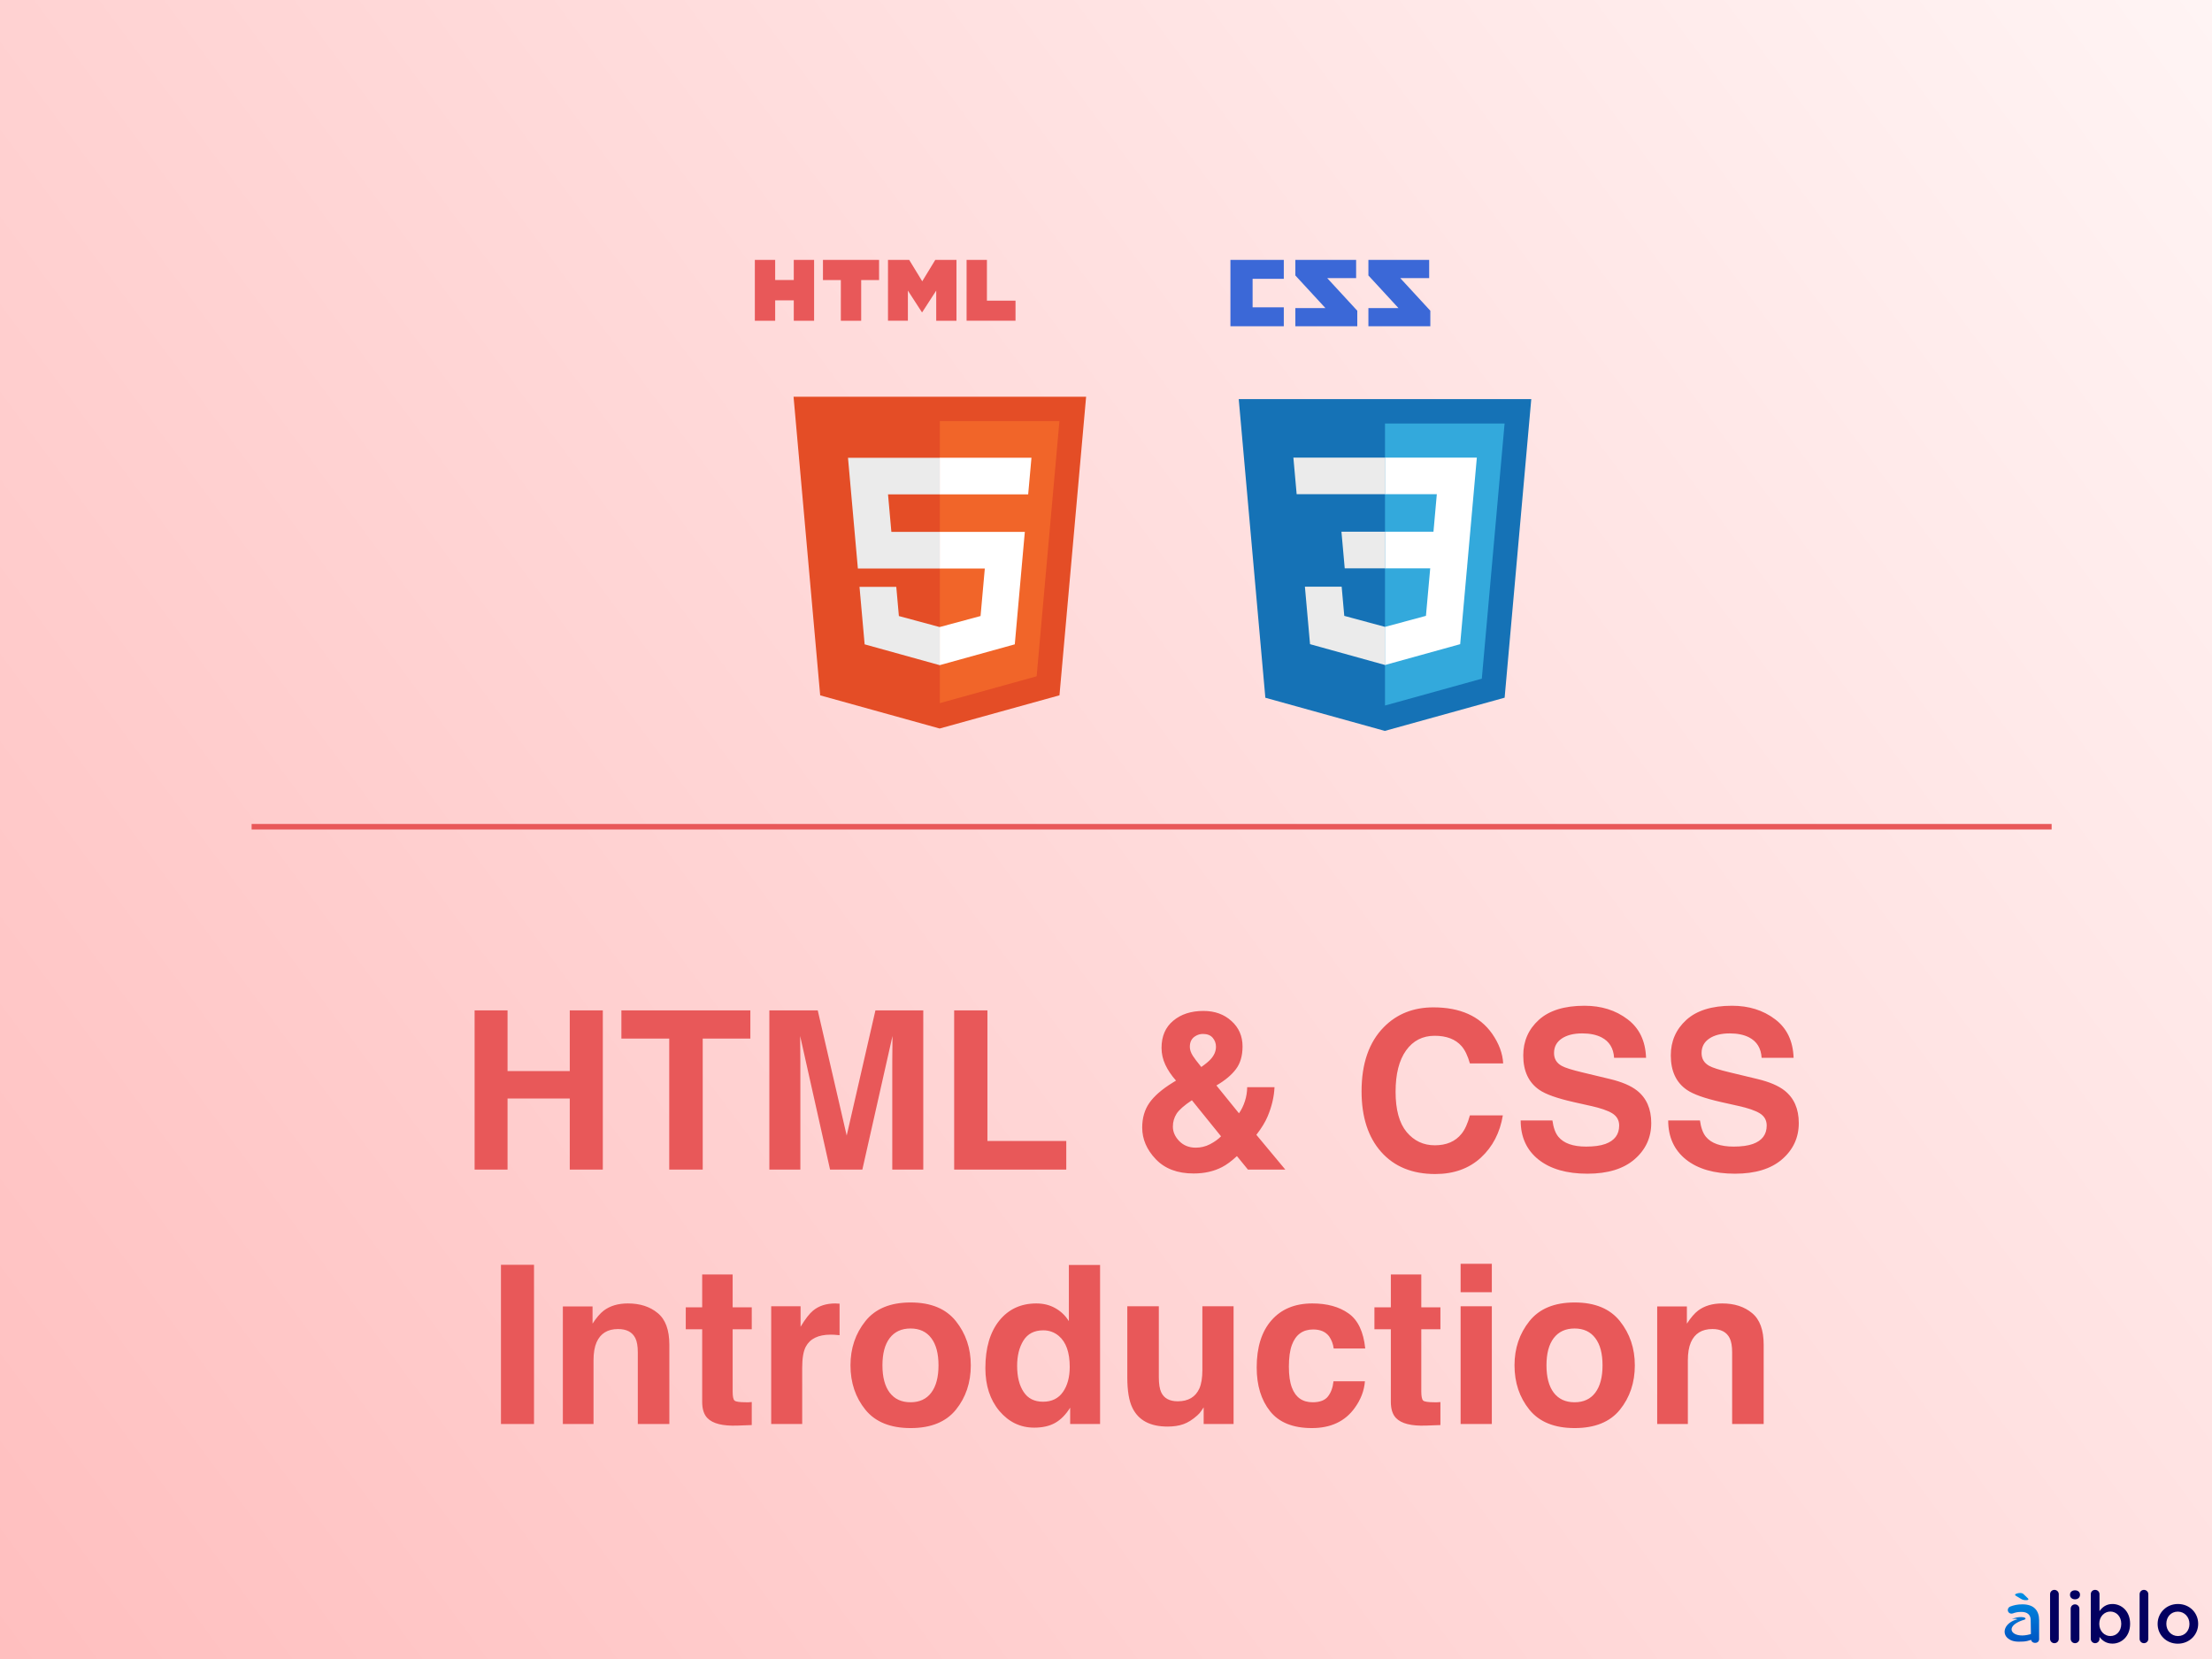 <svg width="800" height="600" viewBox="0 0 800 600" fill="none" xmlns="http://www.w3.org/2000/svg">
<rect width="800" height="600" fill="url(#paint0_linear_5176_12256)"/>
<path d="M273 94H280.353V101.265H287.08V94H294.433V116H287.08V108.633H280.353V116H273V94ZM304.102 101.296H297.63V94H317.932V101.296H311.457V116H304.104L304.102 101.296ZM321.155 94H328.826L333.542 101.729L338.25 94H345.92V116H338.596V105.095L333.538 112.917H333.412L328.349 105.095V115.999H321.154L321.155 94ZM349.579 94H356.934V108.727H367.274V115.999H349.579V94Z" fill="#E85859"/>
<g filter="url(#filter0_d_5176_12256)">
<path d="M372.81 123.479L363.171 231.467L319.841 243.479L276.63 231.483L267 123.479H372.81Z" fill="#E44D26"/>
<path d="M319.905 234.296L354.918 224.59L363.156 132.309H319.905V234.296Z" fill="#F16529"/>
<path d="M301.165 158.803H319.904V145.563H286.689L287.006 149.118L290.262 185.62H319.905V172.367H302.376L301.165 158.803ZM304.151 192.237H290.853L292.709 213.035L319.843 220.562L319.904 220.546V206.769L319.846 206.784L305.094 202.801L304.153 192.237H304.151Z" fill="#EBEBEB"/>
<path d="M319.859 185.612H336.17L334.633 202.792L319.858 206.778V220.56L347.012 213.032L347.211 210.794L350.324 175.92L350.646 172.363H319.859V185.612ZM319.859 158.769V158.801H351.852L352.121 155.824L352.725 149.103L353.041 145.549H319.859V158.762V158.769Z" fill="white"/>
</g>
<path d="M516.881 100.583H506.425L517.299 112.383V118H494.903V111.423H505.775L494.903 99.623V94H516.881V100.583V100.583ZM490.463 100.583H480.007L490.88 112.383V118H468.483V111.423H479.357L468.483 99.623V94H490.463V100.583V100.583ZM464.303 100.852H453.02V111.148H464.303V118H445V94H464.303V100.852V100.852Z" fill="#3B68D7"/>
<g filter="url(#filter1_d_5176_12256)">
<path d="M437.63 232.347L428 124.343H533.808L524.17 232.329L480.839 244.343L437.63 232.347V232.347Z" fill="#1572B6"/>
<path d="M480.906 235.161L515.918 225.454L524.155 133.175H480.906V235.161Z" fill="#33A9DC"/>
<path d="M480.905 172.304H498.433L499.644 158.74H480.905V145.494H514.121L513.803 149.047L510.548 185.549H480.905V172.304V172.304Z" fill="white"/>
<path d="M480.984 206.706L480.926 206.722L466.174 202.738L465.23 192.174H451.935L453.791 212.972L480.924 220.504L480.986 220.486V206.706H480.984Z" fill="#EBEBEB"/>
<path d="M497.307 184.989L495.711 202.729L480.938 206.716V220.498L508.093 212.972L508.293 210.734L510.598 184.989H497.307V184.989Z" fill="white"/>
<path d="M480.951 145.494V158.739H448.955L448.689 155.762L448.086 149.047L447.769 145.494H480.951ZM480.905 172.305V185.552H466.339L466.074 182.575L465.47 175.859L465.152 172.305H480.905V172.305Z" fill="#EBEBEB"/>
</g>
<g filter="url(#filter2_d_5176_12256)">
<path d="M196.062 413V387.297H173.562V413H161.648V355.422H173.562V377.375H196.062V355.422H208.016V413H196.062ZM261.375 355.422V365.617H244.148V413H232.039V365.617H214.734V355.422H261.375ZM279.461 413H268.25V355.422H285.75L296.219 400.695L306.609 355.422H323.914V413H312.703V374.055C312.703 372.935 312.716 371.372 312.742 369.367C312.768 367.336 312.781 365.773 312.781 364.68L301.883 413H290.203L279.383 364.68C279.383 365.773 279.396 367.336 279.422 369.367C279.448 371.372 279.461 372.935 279.461 374.055V413ZM335.086 355.422H347.117V402.648H375.633V413H335.086V355.422ZM421.688 414.406C415.854 414.406 411.297 412.688 408.016 409.25C404.734 405.812 403.094 401.997 403.094 397.805C403.094 394.341 403.953 391.372 405.672 388.898C407.391 386.424 410.203 383.977 414.109 381.555L415.32 380.812C413.654 378.938 412.365 377.023 411.453 375.07C410.542 373.117 410.086 371.086 410.086 368.977C410.086 364.784 411.492 361.516 414.305 359.172C417.117 356.802 420.763 355.617 425.242 355.617C429.331 355.617 432.703 356.828 435.359 359.25C438.042 361.646 439.383 364.719 439.383 368.469C439.383 371.854 438.576 374.602 436.961 376.711C435.372 378.82 433.029 380.773 429.93 382.57L438.094 392.648C439.031 391.294 439.747 389.823 440.242 388.234C440.763 386.646 441.036 384.966 441.062 383.195H450.945C450.789 386.685 449.956 390.214 448.445 393.781C447.612 395.786 446.258 398 444.383 400.422L454.852 413H441.336L437.352 408.117C435.424 409.914 433.628 411.242 431.961 412.102C428.992 413.638 425.568 414.406 421.688 414.406ZM421.062 387.922C418.276 389.771 416.427 391.398 415.516 392.805C414.63 394.211 414.188 395.76 414.188 397.453C414.188 399.354 414.956 401.099 416.492 402.688C418.055 404.276 420.047 405.07 422.469 405.07C424.292 405.07 426.01 404.654 427.625 403.82C429.266 402.961 430.594 402.01 431.609 400.969L421.062 387.922ZM420.32 368.586C420.32 369.628 420.685 370.721 421.414 371.867C421.883 372.622 422.898 373.964 424.461 375.891C426.023 374.797 427.143 373.872 427.82 373.117C429.122 371.711 429.773 370.188 429.773 368.547C429.773 367.349 429.383 366.281 428.602 365.344C427.82 364.406 426.635 363.938 425.047 363.938C424.057 363.938 423.133 364.211 422.273 364.758C420.971 365.565 420.32 366.841 420.32 368.586ZM525.555 408.703C521.258 412.635 515.763 414.602 509.07 414.602C500.789 414.602 494.279 411.945 489.539 406.633C484.799 401.294 482.43 393.977 482.43 384.68C482.43 374.628 485.125 366.88 490.516 361.438C495.203 356.698 501.167 354.328 508.406 354.328C518.094 354.328 525.177 357.505 529.656 363.859C532.13 367.427 533.458 371.008 533.641 374.602H521.609C520.828 371.841 519.826 369.758 518.602 368.352C516.414 365.852 513.172 364.602 508.875 364.602C504.5 364.602 501.049 366.372 498.523 369.914C495.997 373.43 494.734 378.417 494.734 384.875C494.734 391.333 496.062 396.177 498.719 399.406C501.401 402.609 504.799 404.211 508.914 404.211C513.133 404.211 516.349 402.831 518.562 400.07C519.786 398.586 520.802 396.359 521.609 393.391H533.523C532.482 399.667 529.826 404.771 525.555 408.703ZM563.641 404.68C566.479 404.68 568.784 404.367 570.555 403.742C573.914 402.544 575.594 400.318 575.594 397.062C575.594 395.161 574.76 393.69 573.094 392.648C571.427 391.633 568.81 390.734 565.242 389.953L559.148 388.586C553.159 387.232 549.018 385.76 546.727 384.172C542.846 381.516 540.906 377.362 540.906 371.711C540.906 366.555 542.781 362.271 546.531 358.859C550.281 355.448 555.789 353.742 563.055 353.742C569.122 353.742 574.292 355.357 578.562 358.586C582.859 361.789 585.112 366.451 585.32 372.57H573.758C573.549 369.107 572.039 366.646 569.227 365.188C567.352 364.224 565.021 363.742 562.234 363.742C559.135 363.742 556.661 364.367 554.812 365.617C552.964 366.867 552.039 368.612 552.039 370.852C552.039 372.909 552.951 374.445 554.773 375.461C555.945 376.138 558.445 376.932 562.273 377.844L572.195 380.227C576.544 381.268 579.826 382.661 582.039 384.406C585.477 387.115 587.195 391.034 587.195 396.164C587.195 401.424 585.177 405.799 581.141 409.289C577.13 412.753 571.453 414.484 564.109 414.484C556.609 414.484 550.711 412.779 546.414 409.367C542.117 405.93 539.969 401.216 539.969 395.227H551.453C551.818 397.857 552.534 399.823 553.602 401.125C555.555 403.495 558.901 404.68 563.641 404.68ZM617 404.68C619.839 404.68 622.143 404.367 623.914 403.742C627.273 402.544 628.953 400.318 628.953 397.062C628.953 395.161 628.12 393.69 626.453 392.648C624.786 391.633 622.169 390.734 618.602 389.953L612.508 388.586C606.518 387.232 602.378 385.76 600.086 384.172C596.206 381.516 594.266 377.362 594.266 371.711C594.266 366.555 596.141 362.271 599.891 358.859C603.641 355.448 609.148 353.742 616.414 353.742C622.482 353.742 627.651 355.357 631.922 358.586C636.219 361.789 638.471 366.451 638.68 372.57H627.117C626.909 369.107 625.398 366.646 622.586 365.188C620.711 364.224 618.38 363.742 615.594 363.742C612.495 363.742 610.021 364.367 608.172 365.617C606.323 366.867 605.398 368.612 605.398 370.852C605.398 372.909 606.31 374.445 608.133 375.461C609.305 376.138 611.805 376.932 615.633 377.844L625.555 380.227C629.904 381.268 633.185 382.661 635.398 384.406C638.836 387.115 640.555 391.034 640.555 396.164C640.555 401.424 638.536 405.799 634.5 409.289C630.49 412.753 624.812 414.484 617.469 414.484C609.969 414.484 604.07 412.779 599.773 409.367C595.477 405.93 593.328 401.216 593.328 395.227H604.812C605.177 397.857 605.893 399.823 606.961 401.125C608.914 403.495 612.26 404.68 617 404.68ZM171.18 447.422H183.133V505H171.18V447.422ZM213.523 470.664C209.747 470.664 207.156 472.266 205.75 475.469C205.021 477.161 204.656 479.323 204.656 481.953V505H193.562V462.5H204.305V468.711C205.737 466.523 207.091 464.948 208.367 463.984C210.659 462.266 213.562 461.406 217.078 461.406C221.479 461.406 225.073 462.565 227.859 464.883C230.672 467.174 232.078 470.99 232.078 476.328V505H220.672V479.102C220.672 476.862 220.372 475.143 219.773 473.945C218.68 471.758 216.596 470.664 213.523 470.664ZM261.883 497.07V505.391L256.609 505.586C251.349 505.768 247.755 504.857 245.828 502.852C244.578 501.576 243.953 499.609 243.953 496.953V470.742H238.016V462.812H243.953V450.938H254.969V462.812H261.883V470.742H254.969V493.242C254.969 494.987 255.19 496.081 255.633 496.523C256.076 496.94 257.43 497.148 259.695 497.148C260.034 497.148 260.385 497.148 260.75 497.148C261.141 497.122 261.518 497.096 261.883 497.07ZM290.438 472.695C285.958 472.695 282.951 474.154 281.414 477.07C280.555 478.711 280.125 481.237 280.125 484.648V505H268.914V462.422H279.539V469.844C281.258 467.005 282.755 465.065 284.031 464.023C286.115 462.279 288.823 461.406 292.156 461.406C292.365 461.406 292.534 461.419 292.664 461.445C292.82 461.445 293.146 461.458 293.641 461.484V472.891C292.938 472.812 292.312 472.76 291.766 472.734C291.219 472.708 290.776 472.695 290.438 472.695ZM335.711 467.812C339.305 472.318 341.102 477.643 341.102 483.789C341.102 490.039 339.305 495.391 335.711 499.844C332.117 504.271 326.661 506.484 319.344 506.484C312.026 506.484 306.57 504.271 302.977 499.844C299.383 495.391 297.586 490.039 297.586 483.789C297.586 477.643 299.383 472.318 302.977 467.812C306.57 463.307 312.026 461.055 319.344 461.055C326.661 461.055 332.117 463.307 335.711 467.812ZM319.305 470.469C316.049 470.469 313.536 471.628 311.766 473.945C310.021 476.237 309.148 479.518 309.148 483.789C309.148 488.06 310.021 491.354 311.766 493.672C313.536 495.99 316.049 497.148 319.305 497.148C322.56 497.148 325.06 495.99 326.805 493.672C328.549 491.354 329.422 488.06 329.422 483.789C329.422 479.518 328.549 476.237 326.805 473.945C325.06 471.628 322.56 470.469 319.305 470.469ZM387.859 447.5V505H377.039V499.102C375.451 501.628 373.641 503.464 371.609 504.609C369.578 505.755 367.052 506.328 364.031 506.328C359.057 506.328 354.865 504.323 351.453 500.312C348.068 496.276 346.375 491.107 346.375 484.805C346.375 477.539 348.042 471.823 351.375 467.656C354.734 463.49 359.214 461.406 364.812 461.406C367.391 461.406 369.682 461.979 371.688 463.125C373.693 464.245 375.32 465.807 376.57 467.812V447.5H387.859ZM357.859 483.984C357.859 487.917 358.641 491.055 360.203 493.398C361.74 495.768 364.083 496.953 367.234 496.953C370.385 496.953 372.781 495.781 374.422 493.438C376.062 491.094 376.883 488.06 376.883 484.336C376.883 479.128 375.568 475.404 372.938 473.164C371.323 471.81 369.448 471.133 367.312 471.133C364.057 471.133 361.661 472.37 360.125 474.844C358.615 477.292 357.859 480.339 357.859 483.984ZM425.32 498.984C425.216 499.115 424.956 499.505 424.539 500.156C424.122 500.807 423.628 501.38 423.055 501.875C421.31 503.438 419.617 504.505 417.977 505.078C416.362 505.651 414.461 505.938 412.273 505.938C405.971 505.938 401.727 503.672 399.539 499.141C398.315 496.641 397.703 492.956 397.703 488.086V462.422H409.109V488.086C409.109 490.508 409.396 492.331 409.969 493.555C410.984 495.716 412.977 496.797 415.945 496.797C419.747 496.797 422.352 495.26 423.758 492.188C424.487 490.521 424.852 488.32 424.852 485.586V462.422H436.141V505H425.32V498.984ZM483.758 477.695H472.352C472.143 476.107 471.609 474.674 470.75 473.398C469.5 471.68 467.56 470.82 464.93 470.82C461.18 470.82 458.615 472.682 457.234 476.406C456.505 478.385 456.141 481.016 456.141 484.297C456.141 487.422 456.505 489.935 457.234 491.836C458.562 495.378 461.062 497.148 464.734 497.148C467.339 497.148 469.188 496.445 470.281 495.039C471.375 493.633 472.039 491.81 472.273 489.57H483.641C483.38 492.956 482.156 496.159 479.969 499.18C476.479 504.049 471.31 506.484 464.461 506.484C457.612 506.484 452.573 504.453 449.344 500.391C446.115 496.328 444.5 491.055 444.5 484.57C444.5 477.253 446.284 471.562 449.852 467.5C453.419 463.438 458.341 461.406 464.617 461.406C469.956 461.406 474.318 462.604 477.703 465C481.115 467.396 483.133 471.628 483.758 477.695ZM510.945 497.07V505.391L505.672 505.586C500.411 505.768 496.818 504.857 494.891 502.852C493.641 501.576 493.016 499.609 493.016 496.953V470.742H487.078V462.812H493.016V450.938H504.031V462.812H510.945V470.742H504.031V493.242C504.031 494.987 504.253 496.081 504.695 496.523C505.138 496.94 506.492 497.148 508.758 497.148C509.096 497.148 509.448 497.148 509.812 497.148C510.203 497.122 510.581 497.096 510.945 497.07ZM529.539 462.422V505H518.25V462.422H529.539ZM529.539 447.07V457.344H518.25V447.07H529.539ZM575.867 467.812C579.461 472.318 581.258 477.643 581.258 483.789C581.258 490.039 579.461 495.391 575.867 499.844C572.273 504.271 566.818 506.484 559.5 506.484C552.182 506.484 546.727 504.271 543.133 499.844C539.539 495.391 537.742 490.039 537.742 483.789C537.742 477.643 539.539 472.318 543.133 467.812C546.727 463.307 552.182 461.055 559.5 461.055C566.818 461.055 572.273 463.307 575.867 467.812ZM559.461 470.469C556.206 470.469 553.693 471.628 551.922 473.945C550.177 476.237 549.305 479.518 549.305 483.789C549.305 488.06 550.177 491.354 551.922 493.672C553.693 495.99 556.206 497.148 559.461 497.148C562.716 497.148 565.216 495.99 566.961 493.672C568.706 491.354 569.578 488.06 569.578 483.789C569.578 479.518 568.706 476.237 566.961 473.945C565.216 471.628 562.716 470.469 559.461 470.469ZM609.305 470.664C605.529 470.664 602.938 472.266 601.531 475.469C600.802 477.161 600.438 479.323 600.438 481.953V505H589.344V462.5H600.086V468.711C601.518 466.523 602.872 464.948 604.148 463.984C606.44 462.266 609.344 461.406 612.859 461.406C617.26 461.406 620.854 462.565 623.641 464.883C626.453 467.174 627.859 470.99 627.859 476.328V505H616.453V479.102C616.453 476.862 616.154 475.143 615.555 473.945C614.461 471.758 612.378 470.664 609.305 470.664Z" fill="#E85859"/>
</g>
<line x1="91" y1="299" x2="742" y2="299" stroke="#E85859" stroke-width="2"/>
<path d="M741.435 592.713C741.435 593.599 742.138 594.276 742.998 594.276C743.884 594.276 744.587 593.599 744.587 592.713V576.563C744.587 575.703 743.884 575 742.998 575C742.112 575 741.435 575.703 741.435 576.563V592.713Z" fill="#030060"/>
<path d="M748.654 576.849C748.654 577.787 749.436 578.412 750.451 578.412C751.467 578.412 752.249 577.787 752.249 576.849V576.693C752.249 575.755 751.467 575.156 750.451 575.156C749.436 575.156 748.654 575.755 748.654 576.693V576.849ZM748.889 592.713C748.889 593.599 749.592 594.276 750.451 594.276C751.337 594.276 752.04 593.599 752.04 592.713V581.825C752.04 580.939 751.337 580.236 750.451 580.236C749.566 580.236 748.889 580.939 748.889 581.825V592.713Z" fill="#030060"/>
<path d="M756.16 592.713C756.16 593.573 756.863 594.276 757.723 594.276C758.608 594.276 759.312 593.573 759.312 592.713V592.01C760.276 593.287 761.708 594.433 764.001 594.433C767.257 594.433 770.383 591.854 770.383 587.295V587.243C770.383 582.658 767.231 580.106 764.001 580.106C761.76 580.106 760.328 581.252 759.312 582.685V576.563C759.312 575.677 758.608 575 757.723 575C756.837 575 756.16 575.677 756.16 576.563V592.713ZM763.245 591.698C761.109 591.698 759.234 589.926 759.234 587.295V587.243C759.234 584.612 761.109 582.841 763.245 582.841C765.381 582.841 767.179 584.586 767.179 587.243V587.295C767.179 590.004 765.407 591.698 763.245 591.698Z" fill="#030060"/>
<path d="M773.818 592.713C773.818 593.599 774.522 594.276 775.381 594.276C776.267 594.276 776.97 593.599 776.97 592.713V576.563C776.97 575.703 776.267 575 775.381 575C774.496 575 773.818 575.703 773.818 576.563V592.713Z" fill="#030060"/>
<path d="M787.628 594.459C791.874 594.459 795 591.203 795 587.295V587.243C795 583.31 791.9 580.106 787.68 580.106C783.46 580.106 780.334 583.362 780.334 587.295V587.347C780.334 591.255 783.434 594.459 787.628 594.459ZM787.68 591.698C785.232 591.698 783.486 589.692 783.486 587.295V587.243C783.486 584.847 785.101 582.867 787.628 582.867C790.103 582.867 791.848 584.873 791.848 587.295V587.347C791.848 589.718 790.233 591.698 787.68 591.698Z" fill="#030060"/>
<path d="M736.96 590.09C735.74 590.65 734.453 591.046 733.208 591.294C728.074 592.314 725.36 589.099 729.634 586.781C730.099 586.529 730.632 586.291 731.228 586.075L732.011 585.826C732.241 585.763 732.463 585.661 732.534 585.515C732.905 584.723 729.731 584.467 727.622 585.589C728.458 585.431 729.186 585.408 729.668 585.609C724.878 586.845 723.788 590.757 726.335 592.642C727.649 593.615 729.127 593.873 731.832 593.682C733.637 593.555 735.48 592.837 736.96 591.969V590.09Z" fill="url(#paint1_linear_5176_12256)"/>
<path d="M734.542 592.784C734.542 593.607 735.171 594.165 736.03 594.165C736.89 594.165 737.478 593.644 737.478 592.784V586.011C737.478 584.214 737.009 582.755 735.993 581.765C735.029 580.776 733.492 580.228 731.434 580.228C729.637 580.228 728.308 580.541 727.006 581.036C726.537 581.218 726.146 581.713 726.146 582.286C726.146 583.016 726.745 583.589 727.475 583.589C727.631 583.589 727.787 583.563 727.97 583.511C728.829 583.172 729.819 582.964 731.018 582.964C733.232 582.964 734.43 584.006 734.43 585.959V585.968L734.542 592.784Z" fill="url(#paint2_linear_5176_12256)"/>
<path d="M733.611 578.379C733.611 578.591 733.273 578.721 732.805 578.721C732.077 578.721 731.583 578.64 730.984 578.282L729.216 577.24C728.956 577.093 728.774 576.93 728.774 576.751C728.774 576.442 729.814 576.116 730.646 576.116C731.192 576.116 731.609 576.295 731.895 576.589L733.377 578.021C733.481 578.119 733.611 578.265 733.611 578.379Z" fill="url(#paint3_linear_5176_12256)"/>
<defs>
<filter id="filter0_d_5176_12256" x="187" y="43.479" width="305.81" height="320" filterUnits="userSpaceOnUse" color-interpolation-filters="sRGB">
<feFlood flood-opacity="0" result="BackgroundImageFix"/>
<feColorMatrix in="SourceAlpha" type="matrix" values="0 0 0 0 0 0 0 0 0 0 0 0 0 0 0 0 0 0 127 0" result="hardAlpha"/>
<feOffset dx="20" dy="20"/>
<feGaussianBlur stdDeviation="50"/>
<feComposite in2="hardAlpha" operator="out"/>
<feColorMatrix type="matrix" values="0 0 0 0 0 0 0 0 0 0 0 0 0 0 0 0 0 0 0.25 0"/>
<feBlend mode="normal" in2="BackgroundImageFix" result="effect1_dropShadow_5176_12256"/>
<feBlend mode="normal" in="SourceGraphic" in2="effect1_dropShadow_5176_12256" result="shape"/>
</filter>
<filter id="filter1_d_5176_12256" x="348" y="44.343" width="305.808" height="320" filterUnits="userSpaceOnUse" color-interpolation-filters="sRGB">
<feFlood flood-opacity="0" result="BackgroundImageFix"/>
<feColorMatrix in="SourceAlpha" type="matrix" values="0 0 0 0 0 0 0 0 0 0 0 0 0 0 0 0 0 0 127 0" result="hardAlpha"/>
<feOffset dx="20" dy="20"/>
<feGaussianBlur stdDeviation="50"/>
<feComposite in2="hardAlpha" operator="out"/>
<feColorMatrix type="matrix" values="0 0 0 0 0 0 0 0 0 0 0 0 0 0 0 0 0 0 0.25 0"/>
<feBlend mode="normal" in2="BackgroundImageFix" result="effect1_dropShadow_5176_12256"/>
<feBlend mode="normal" in="SourceGraphic" in2="effect1_dropShadow_5176_12256" result="shape"/>
</filter>
<filter id="filter2_d_5176_12256" x="141.648" y="333.742" width="538.906" height="212.742" filterUnits="userSpaceOnUse" color-interpolation-filters="sRGB">
<feFlood flood-opacity="0" result="BackgroundImageFix"/>
<feColorMatrix in="SourceAlpha" type="matrix" values="0 0 0 0 0 0 0 0 0 0 0 0 0 0 0 0 0 0 127 0" result="hardAlpha"/>
<feOffset dx="10" dy="10"/>
<feGaussianBlur stdDeviation="15"/>
<feComposite in2="hardAlpha" operator="out"/>
<feColorMatrix type="matrix" values="0 0 0 0 0 0 0 0 0 0 0 0 0 0 0 0 0 0 0.25 0"/>
<feBlend mode="normal" in2="BackgroundImageFix" result="effect1_dropShadow_5176_12256"/>
<feBlend mode="normal" in="SourceGraphic" in2="effect1_dropShadow_5176_12256" result="shape"/>
</filter>
<linearGradient id="paint0_linear_5176_12256" x1="800" y1="1.57938e-05" x2="-2.419" y2="596.747" gradientUnits="userSpaceOnUse">
<stop stop-color="#FFF4F4"/>
<stop offset="1" stop-color="#FFBFBF"/>
</linearGradient>
<linearGradient id="paint1_linear_5176_12256" x1="725" y1="576.116" x2="725" y2="594.165" gradientUnits="userSpaceOnUse">
<stop stop-color="#008EE3"/>
<stop offset="1" stop-color="#0055C2"/>
</linearGradient>
<linearGradient id="paint2_linear_5176_12256" x1="725" y1="576.116" x2="725" y2="594.165" gradientUnits="userSpaceOnUse">
<stop stop-color="#008EE3"/>
<stop offset="1" stop-color="#0055C2"/>
</linearGradient>
<linearGradient id="paint3_linear_5176_12256" x1="725" y1="576.116" x2="725" y2="594.165" gradientUnits="userSpaceOnUse">
<stop stop-color="#008EE3"/>
<stop offset="1" stop-color="#0055C2"/>
</linearGradient>
</defs>
</svg>
